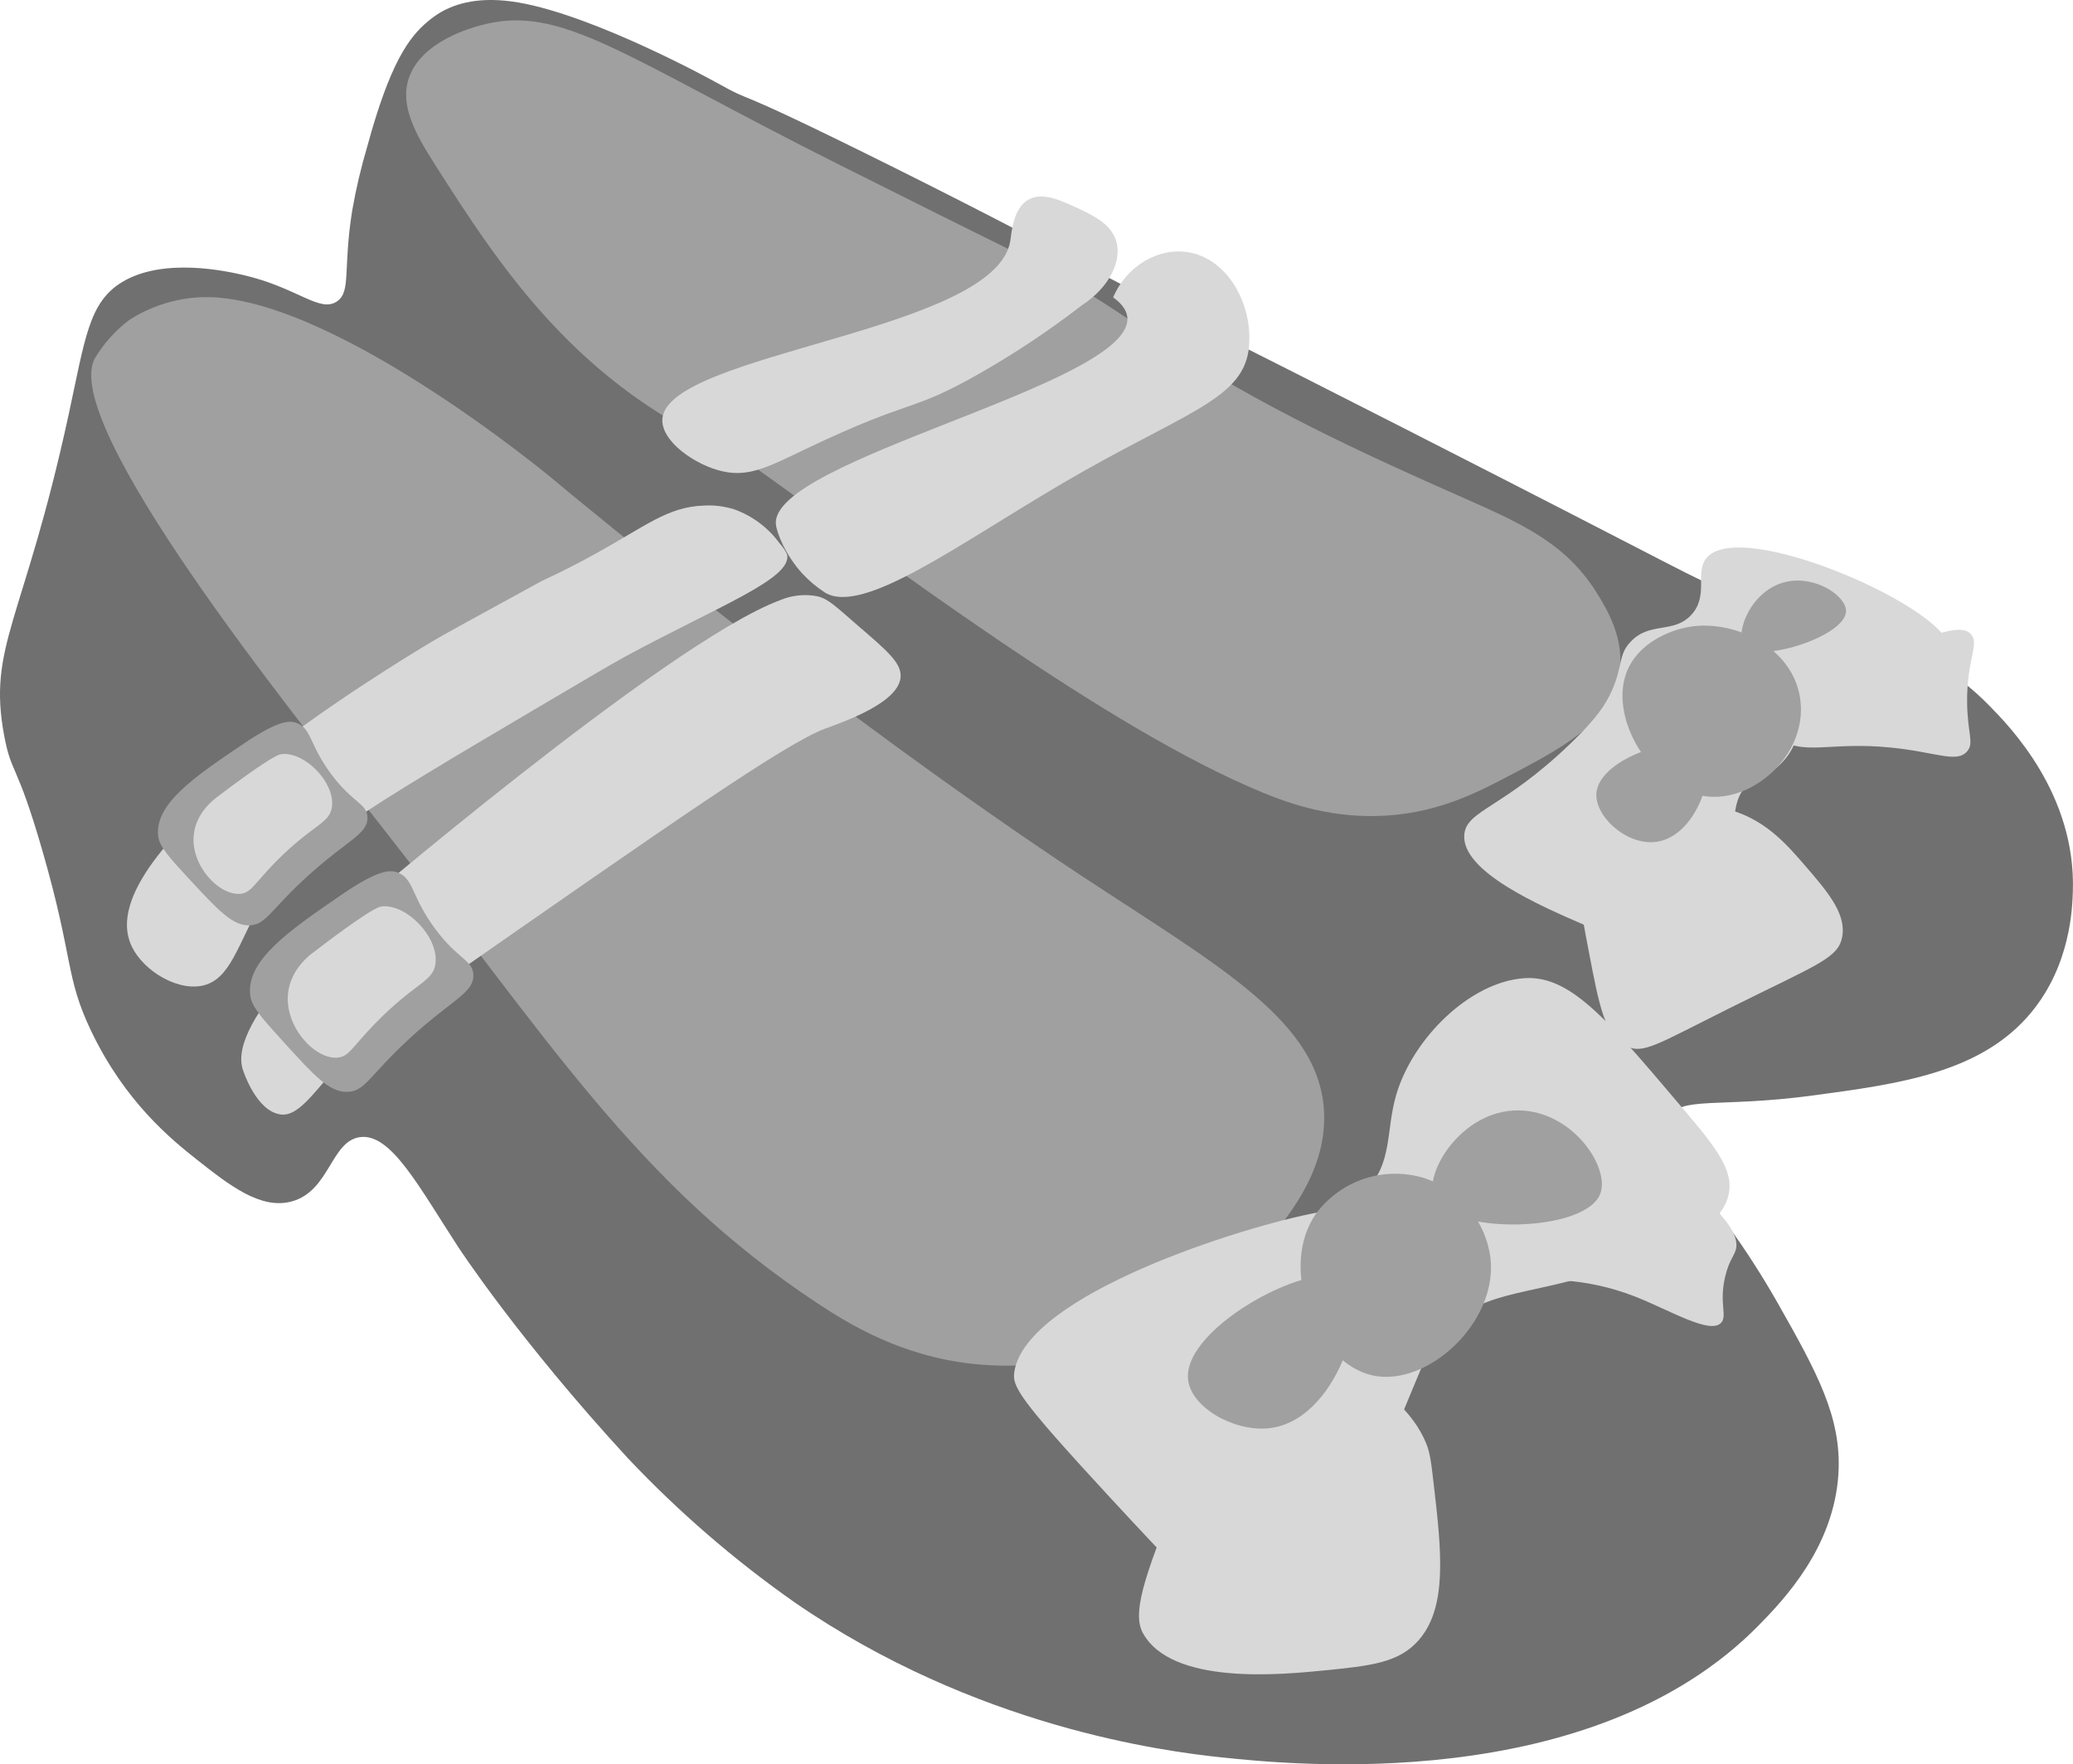 <?xml version="1.0" encoding="utf-8"?>
<!-- Generator: Adobe Illustrator 25.0.0, SVG Export Plug-In . SVG Version: 6.00 Build 0)  -->
<svg version="1.1" id="Calque_1" xmlns="http://www.w3.org/2000/svg" xmlns:xlink="http://www.w3.org/1999/xlink" x="0px" y="0px"
	 viewBox="0 0 459.28 390.83" style="enable-background:new 0 0 459.28 390.83;" xml:space="preserve">
<style type="text/css">
	.st0{fill:#707070;}
	.st1{fill:#A0A0A0;}
	.st2{fill:#D8D8D8;}
</style>
<path class="st0" d="M114.92,0.56c17.22,3,43.57,17.6,43.57,17.6c10.49,5.82-0.55-1,38.54,18.43c23.77,11.83,33.94,17.39,60.32,31
	c18.83,9.72,13.86,7,52.78,26.81c67.07,34.17,64.41,33.43,71.21,36c33.62,12.83,44.87,11.06,59.48,26
	c4.37,4.46,19.14,19.45,18.43,41.05c-0.12,3.78-0.53,16.3-9.21,26.81c-11.08,13.41-29.29,15.85-48.59,18.43
	c-20.79,2.79-29.32,0-31.84,5c-3.31,6.62,9.59,15.12,24.3,41.05c8.65,15.26,14.15,25.26,13.4,37.72
	c-1,16.22-11.94,27.74-17.59,33.51c-37.12,37.89-104,30.9-119,29.33c-12.9-1.36-54.58-6.72-94.67-34.35
	c-13.33-9.35-25.67-20.02-36.86-31.84c-24.34-26.41-37.7-46.92-37.7-46.92c-8.77-13.45-14.93-25.29-21.78-24.29
	c-6.43,0.94-6.65,11.94-15.08,14.24c-6.88,1.88-13.86-3.63-20.95-9.21c-5.78-4.57-15.94-12.81-23.46-28.49
	c-5.84-12.19-3.84-15.87-10.89-40.21c-5.63-19.47-6.77-16.63-8.38-25.14c-3.79-20,4.3-25.34,14.25-71.21
	c3.64-16.8,4.45-24.83,11.73-29.32c9.21-5.69,23.5-2.43,26.8-1.68c12.17,2.78,17.1,8.53,20.95,5.87c3.15-2.19,1.27-7.05,3.35-20.11
	c0.84-4.81,1.96-9.56,3.35-14.24c5-18.35,9.19-24.16,13.41-27.65c0.87-0.74,1.8-1.41,2.78-2C101.06,0.74,106.38-0.91,114.92,0.56z"
	/>
<path class="st1" d="M293.37,246.87c-0.55-20.55-23.5-32.89-53.62-52.78c-55.32-36.54-111.18-82.88-117.29-88
	c0,0-50.65-42.19-78.75-40.21c-5.37,0.38-10.55,2.1-15.08,5c-3.02,2.29-5.57,5.13-7.54,8.37C12.8,93.52,65.25,158.53,83.93,182.3
	c37.66,47.93,57,79.85,97.18,106.4c7.24,4.78,18.59,11.68,34.35,13.41c22.53,2.47,47.68-6.32,63.67-25.14
	C285.06,270.11,293.72,259.86,293.37,246.87z"/>
<path class="st1" d="M106.55,5.59c17.79-4.82,31.14,6.73,79.59,31l21.78,10.89c14.7,7.31,16.34,8.06,20.1,10
	c13.29,7,21.36,12.88,28.49,17.6c23.09,15.28,47.14,26,62,32.67c16.25,7.26,27.5,11.24,35.18,23.46c2.33,3.7,6.52,10.57,5,18.43
	c-2,10.66-13.24,16.4-25.13,22.62c-6.43,3.36-14.67,7.57-26,8.38c-12.17,0.87-21.81-2.63-27.64-5c-35.13-14.45-83-51.11-117.29-75.4
	l0,0c-34.6-14.83-51.6-40.75-66.19-63.67c-4.47-7-7.89-13.23-5.86-19.27C93.36,9.16,104.37,6.18,106.55,5.59z"/>
<path class="st2" d="M374.64,136.28c4-4.2,0.87-9.36,3.35-12.56c7.48-9.67,55.59,12,53.62,20.1c-1.4,5.72-27.07,1.69-31.84,13.41
	c-1.3,3.2-1,7.6-5,11.73c-2.62,2.71-4.84,3-6.7,4.19c-9.7,6.34,3,30.23-5,37.7c-5.78,5.38-19.2-0.41-31.84-5.87
	c-9.78-4.22-27.51-11.87-26.81-20.1c0.46-5.43,8.49-5.72,23.46-20.11c5.82-5.6,7.84-8.67,9.21-11.73c2.52-5.61,1.39-8,4.19-10.89
	C365.51,137.65,370.69,140.43,374.64,136.28z"/>
<path class="st2" d="M302.59,263.63c5.94-5.74,4.44-13.07,6.7-20.95c3.58-12.47,16.26-25.19,28.48-26
	c10.64-0.68,19.12,10.1,36.87,31c6.79,8,9.26,12.31,8.38,16.76c-1.42,7.16-10.73,10.85-21.79,15.08c-21.37,8.16-31.89,5.28-41,15.08
	c-3.51,3.75-4.87,7.29-6.7,11.72c-15.54,37.71-23.83,56.34-31.84,57.81c-3.12,0.58-6.34-0.53-36-32.67
	c-20.21-21.89-21.48-24.37-20.95-27.65c2.79-17.16,50.83-32.18,67-35.19C293.71,268.28,298.62,267.47,302.59,263.63z"/>
<path class="st2" d="M384.69,179.85c7,2.42,11.38,7.45,15.08,11.73c5.07,5.86,9.3,10.76,8.38,15.92
	c-0.86,4.81-5.55,6.14-25.13,15.91c-15.9,7.94-18.92,10.11-22.62,8.38c-4.81-2.23-6.07-8.83-8.38-20.94c-2-10.39-3-15.58-0.84-20.11
	C356.13,180.26,372.71,175.73,384.69,179.85z"/>
<path class="st2" d="M393.06,163.09c6.67,4.69,11.77,1.06,26,2.52c9.92,1,14.46,3.5,16.76,0.83c1.62-1.88,0.06-3.93,0-10.89
	c-0.09-9.56,2.81-12.94,0.83-15.08c-2.15-2.32-7.24-0.14-17.59,3.35c-22.1,7.45-30.6,8.19-31,12.57
	C387.77,159.37,391.44,162,393.06,163.09z"/>
<path class="st2" d="M381.34,293c-2.47,2.72-11.4-2.81-19.27-5.86c-22.37-8.68-38.94,1.68-41.89-4.19
	c-2.83-5.64,9.25-21.56,25.14-25.14c19.57-4.4,40.19,11,39.37,18.43c-0.2,1.8-1.59,2.65-2.51,6.71
	C380.85,288.73,382.72,291.43,381.34,293z"/>
<path class="st2" d="M315.99,319.76c0.86,2.1,1.13,4.47,1.68,9.21c1.66,14.43,3.09,27-3.35,34.35c-4.41,5.06-10.74,5.69-20.95,6.71
	c-9.48,0.94-33.9,3.36-40.21-8.38c-2.62-4.88,1.29-14.77,9.21-34.35c8.59-21.21,11.45-23.25,13.41-24.3
	C288.42,296.22,310.2,305.57,315.99,319.76z"/>
<path class="st1" d="M298.4,283.73c-6.13-5.73-36.35,10-35.19,21.79c0.62,6.2,10,11.53,17.6,10.89
	C296.4,315.09,303.72,288.71,298.4,283.73z"/>
<path class="st1" d="M317.67,265.3c-2.28-5.74,6.81-20.42,20.1-19.27c11.32,1,18.93,12.86,16.76,18.44
	C351.13,273.22,320.91,273.49,317.67,265.3z"/>
<path class="st1" d="M377.15,166.44c-4-4.56-22.81,1.28-23.46,9.22c-0.4,5,6.25,11.25,12.57,10.89
	C375.82,186,380.63,170.44,377.15,166.44z"/>
<path class="st1" d="M386.37,143c-2.08-2.85,1.77-12.95,10.05-14.25c6.22-1,12.71,3.38,12.57,6.71
	C408.75,141.07,389.39,147.13,386.37,143z"/>
<path class="st2" d="M181.11,132.09c2.47,0.59,4,2.22,9.21,6.71c6.14,5.28,9.24,7.95,9.22,10.89c0,5.8-12.24,10.06-16.76,11.73
	c-8.73,3.23-34,20.86-84.61,56.13c-11.53,8-17.37,12.13-20.95,15.92c-7.05,7.45-10.72,14-15.08,13.4c-5.29-0.76-8.09-9.17-8.36-10
	l0,0c-3.54-11.11,22.63-33.51,22.63-33.51s71.13-60.94,96.34-70.38C175.39,131.85,178.3,131.54,181.11,132.09z"/>
<path class="st2" d="M95.65,142.15c2.23-1.35,9.59-5.37,24.3-13.41c4.87-2.26,8.71-4.28,11.22-5.66c12-6.57,16.63-10.8,24.8-11.09
	c2.27-0.13,4.54,0.16,6.71,0.84c4.03,1.45,7.53,4.07,10.05,7.54c0.7,0.74,1.27,1.58,1.68,2.51c0.95,5.38-14.93,11.21-36,22.62
	c-2.59,1.4-8.43,4.84-20.11,11.73c-35.88,21.16-53.95,31.95-60.32,42.73c-5.35,9.06-6.85,17.25-13.4,18.43
	c-5.92,1.06-13.93-4-15.92-10.06C21.56,186.75,86.75,147.52,95.65,142.15z"/>
<path class="st2" d="M249.77,70.35c-0.09-1.14-0.71-2.72-3.15-4.48c3-7,10-11.07,16.59-10c7.1,1.13,10.52,7.64,10.89,8.37
	c2.23,4.09,3.11,8.79,2.52,13.41c-1.61,11.07-15,14.07-41.06,29.32c-23.31,13.65-44.38,29.37-52.78,24.3
	c-1.83-1.19-3.51-2.59-5-4.19c-3.77-4.12-5.67-9-5.87-10.89C170.36,101.81,251,85.14,249.77,70.35z"/>
<path class="st2" d="M146.76,92.72c1.31-14.63,73.87-19.26,77.08-39.38c0.28-1.77,0.61-7.36,4.18-9.21c3-1.56,6.91,0.23,10.06,1.67
	c3.93,1.8,8,3.68,9.21,7.54c1.38,4.52-1.65,10.43-7.54,14.24c-7.18,5.55-14.74,10.6-22.62,15.09c-15.76,9-14.31,5.21-38.53,16.75
	c-8.09,3.85-12.56,6.33-18.44,5C154.06,103.1,146.31,97.67,146.76,92.72z"/>
<path class="st1" d="M315.99,261.11c7.69,2.7,13.2,9.51,14.24,17.6c1.57,14.3-13.95,28.5-26,26c-12.65-2.67-21.24-23.84-12.56-36
	C297.31,261.22,307.09,258.16,315.99,261.11z"/>
<path class="st1" d="M374.64,138.8c10.14-1.51,23.17,5,24.29,16.75c1.06,11-8.89,20.53-18.43,20.95
	c-13.31,0.59-24.39-16.66-20.1-27.65C362.76,142.77,369.45,139.57,374.64,138.8z"/>
<path class="st1" d="M75.55,198.28c8.31-5.71,10.92-5.63,12.56-5c3.61,1.33,3,5.41,8.38,12.57c5,6.72,8.23,6.76,8.38,10.05
	c0.18,4.09-4.7,5.45-14.24,14.25c-8.9,8.2-9.74,11.71-13.83,11.72c-3.89,0-7.2-3.61-13.82-10.89c-4.82-5.29-7.23-7.94-7.54-10.47
	C54.49,212.74,64,206.21,75.55,198.28z M74.71,234.28c2.57-0.15,3.19-2.19,8.38-7.54c9-9.23,12.94-9.21,13.4-13.4
	c0.65-5.85-6.37-13-11.73-12.57c-0.7,0.06-1.76,0.27-8.37,5c-2.85,2.05-5.14,3.81-6.71,5c-1,0.71-5.27,3.91-5.86,9.21
	c-0.82,7.44,5.88,14.63,10.89,14.32V234.28z"/>
<path class="st1" d="M53.93,164.77c7.79-5.26,10.23-5.2,11.78-4.63c3.37,1.22,2.83,5,7.85,11.59c4.7,6.2,7.71,6.24,7.85,9.28
	c0.17,3.78-4.41,5-13.35,13.15c-8.34,7.57-9.12,10.81-12.95,10.82c-3.66,0-6.76-3.34-13-10.05c-4.51-4.89-6.77-7.33-7.06-9.67
	C34.19,178.12,43.06,172.1,53.93,164.77z M53.14,198c2.41-0.14,3-2,7.85-7c8.39-8.52,12.13-8.5,12.57-12.37c0.6-5.4-6-12-11-11.6
	c-0.65,0.05-1.65,0.25-7.85,4.64c-2.66,1.89-4.81,3.52-6.28,4.64c-0.94,0.67-4.94,3.61-5.49,8.51
	C42.17,191.67,48.45,198.31,53.14,198z"/>
</svg>
